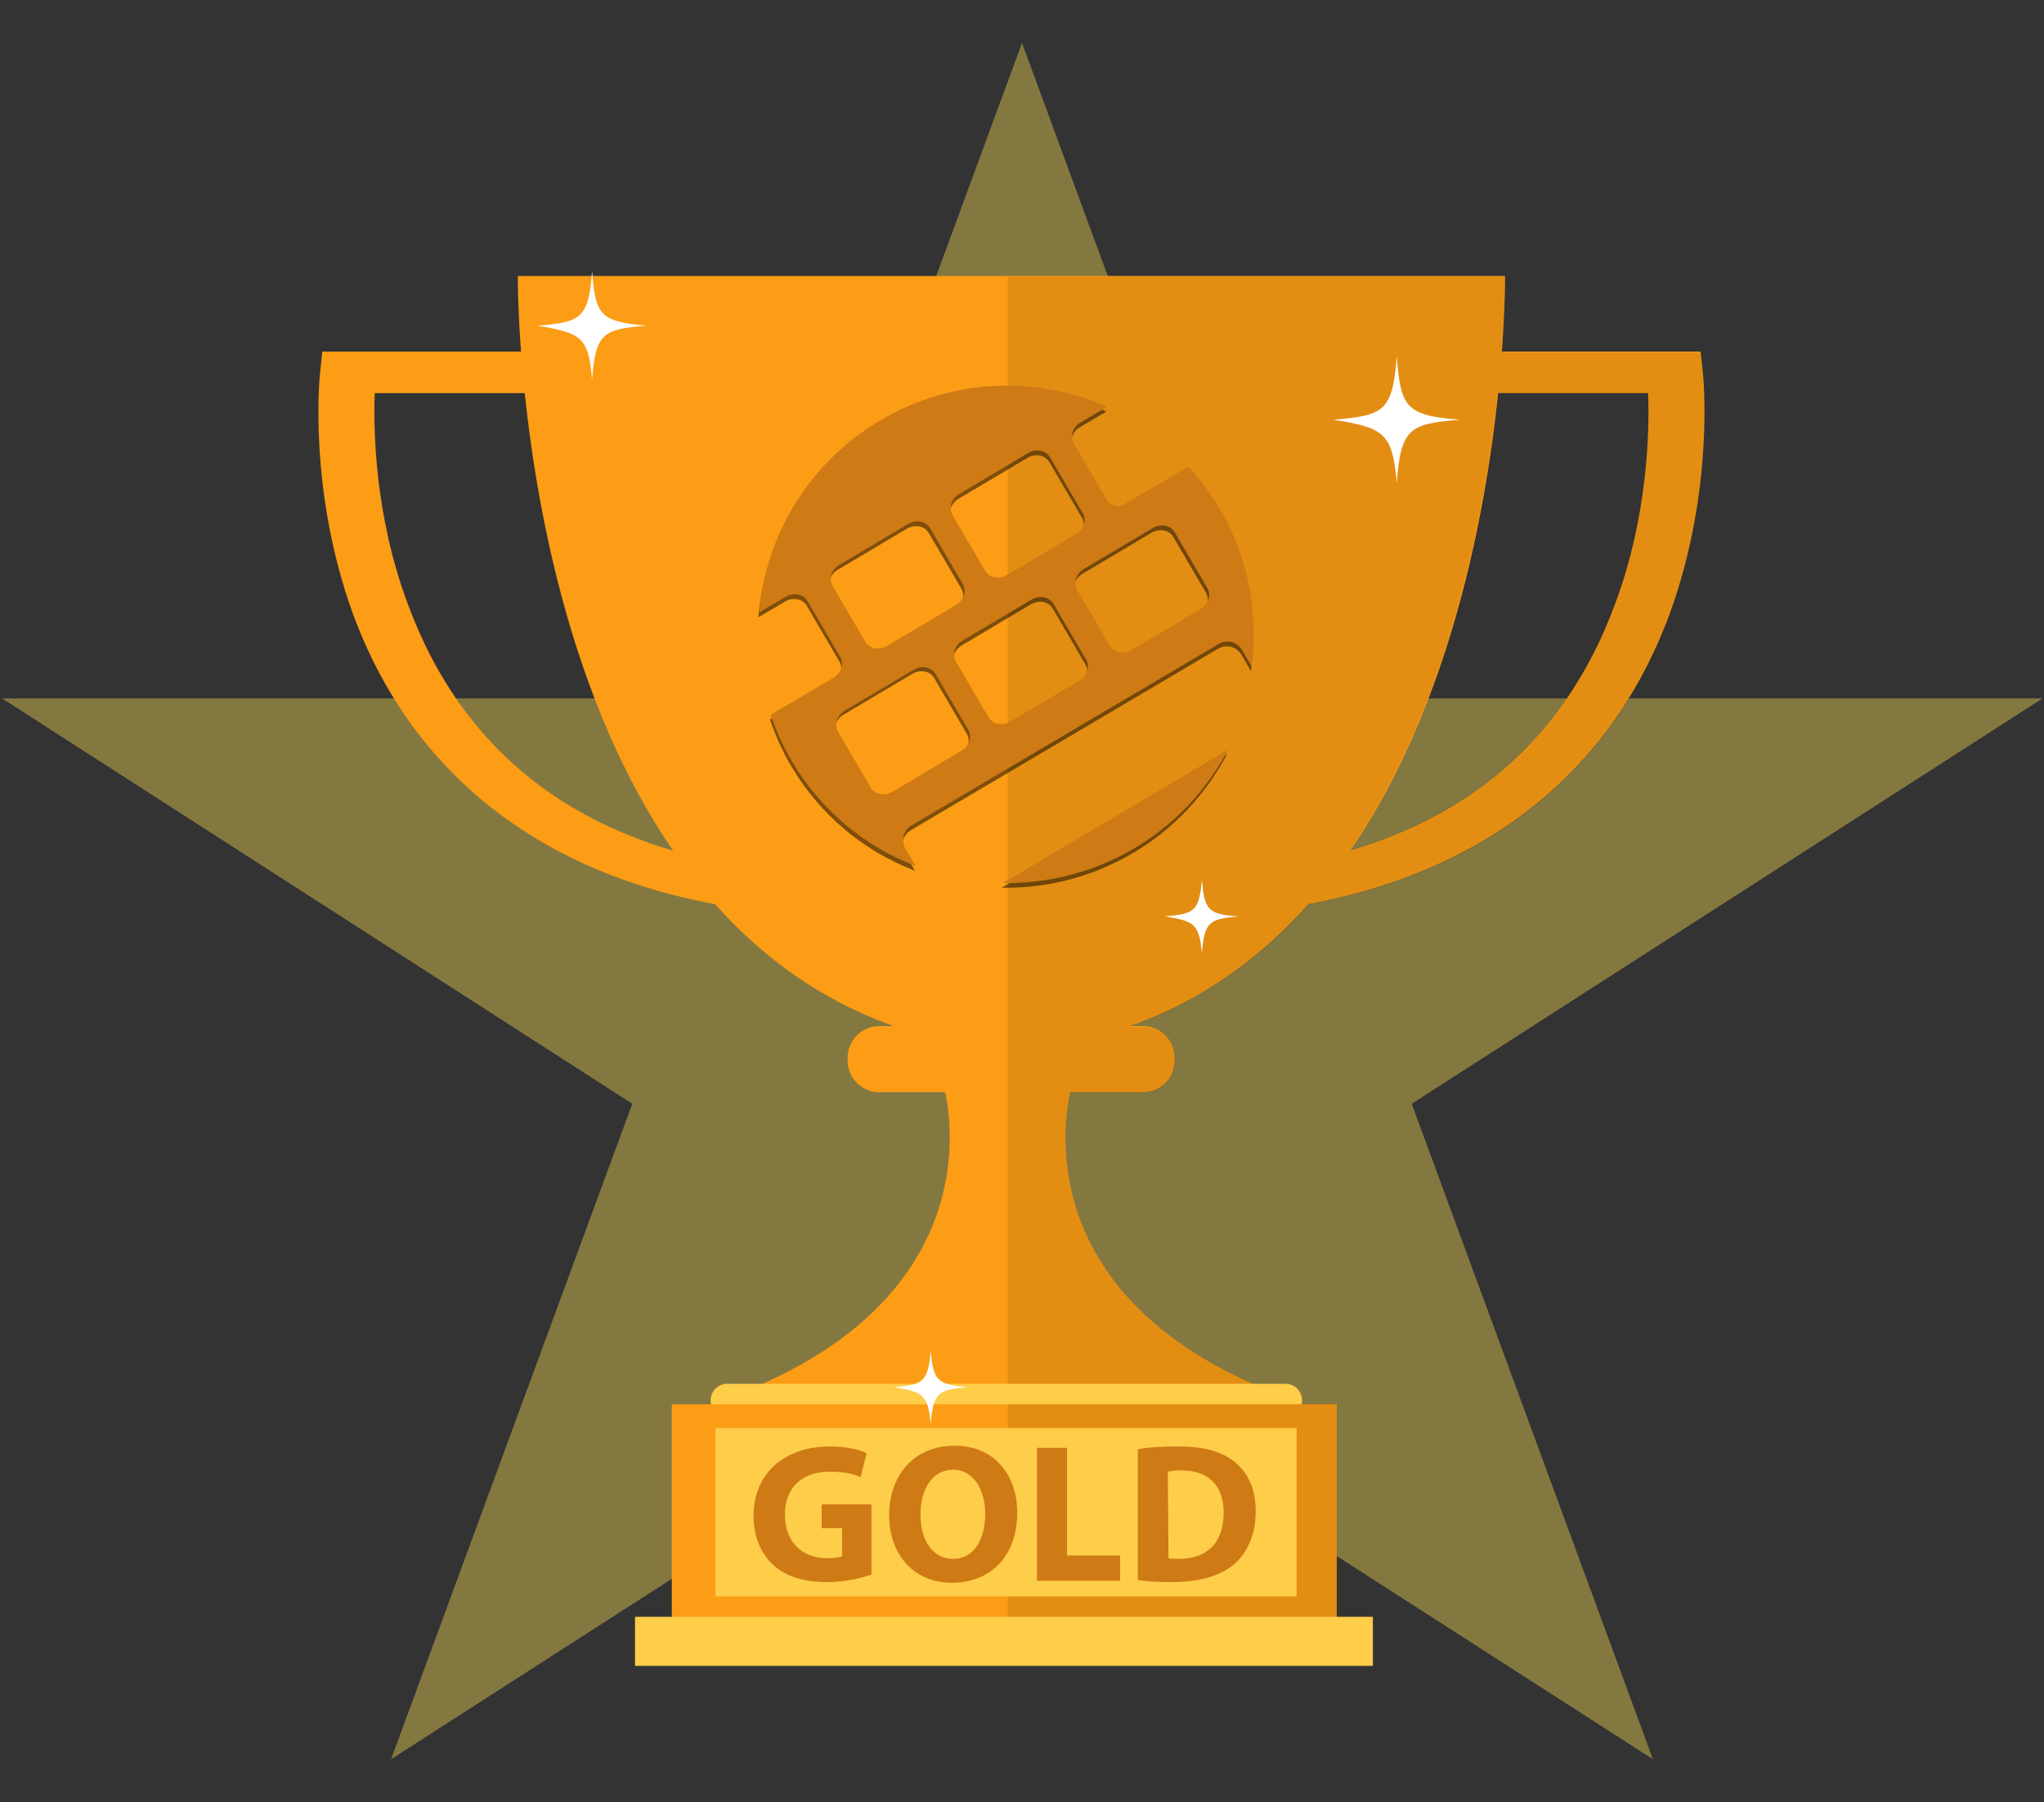 <?xml version="1.0" encoding="utf-8"?>
<!-- Generator: Adobe Illustrator 21.1.0, SVG Export Plug-In . SVG Version: 6.00 Build 0)  -->
<svg version="1.1" id="Layer_1" xmlns="http://www.w3.org/2000/svg" xmlns:xlink="http://www.w3.org/1999/xlink" x="0px" y="0px"
	 viewBox="0 0 300 264.5" style="enable-background:new 0 0 300 264.5;" xml:space="preserve">
<rect x="0" y="0" width="300" height="264.5" fill="#333333" stroke="none"/>
<style type="text/css">
	.st0{opacity:0.4;fill:#FEDE55;enable-background:new    ;}
	.st1{fill:#FC9D15;}
	.st2{opacity:0.1;enable-background:new    ;}
	.st3{fill:#E7B89A;}
	.st4{fill:#FECD4A;}
	.st5{opacity:0.5;enable-background:new    ;}
	.st6{fill:#CE7A15;}
	.st7{fill:#FFFFFF;}
</style>
<path class="st0" d="M150,6.3l35.4,96.2h114.4L207.2,162l35.4,96.2L150,198.7l-92.6,59.5L92.8,162L0.3,102.5h114.3L150,6.3z"/>
<g>
	<path class="st1" d="M157.3,159.4l-9.3-1.8h-0.2l-9.3,1.8c0,0,9.1,30.2-30.7,45.4H188C148.1,189.7,157.3,159.4,157.3,159.4z
		 M220.9,40.5H76c0,0-1,108,72.5,113.7C221.9,148.6,220.9,40.5,220.9,40.5z"/>
	<path class="st1" d="M167.8,160.3H129c-2.5,0-4.6-2.1-4.6-4.6v-0.5c0-2.5,2.1-4.6,4.6-4.6h38.8c2.5,0,4.6,2.1,4.6,4.6v0.5
		C172.4,158.3,170.3,160.3,167.8,160.3z M187,133.5l-1.5-6c26-3.5,43.4-16.6,51.6-39c4.8-12.9,5-25.4,4.8-30.8h-36.5v-6.1h44.2
		l0.3,2.8c0.1,0.7,1.8,17.4-4.8,35.6C236.1,114.5,216,129.6,187,133.5z M109.9,133.5l1.5-6c-26-3.5-43.4-16.6-51.6-39
		c-4.8-12.9-5-25.4-4.8-30.8h36.5v-6.1H47.3L47,54.5c-0.1,0.7-1.8,17.4,4.8,35.6C60.8,114.5,80.9,129.6,109.9,133.5z"/>
</g>
<path class="st2" d="M249.9,54.5l-0.3-2.8h-29.2c0.5-6.8,0.5-11.1,0.5-11.1h-73v164.2H188c-35.7-13.5-32.1-39.2-30.9-44.4h10.8
	c2.5,0,4.6-2.1,4.6-4.6v-0.5c0-2.5-2.1-4.6-4.6-4.6h-2c10.7-3.8,19.3-10.1,26.2-17.9c26.3-4.9,44.6-19.6,53.1-42.7
	C251.7,71.9,250,55.2,249.9,54.5L249.9,54.5z M237.1,88.5c-6.8,18.5-19.9,30.6-39,36.3c14.6-21.3,19.8-49.3,21.7-67h22.1
	C242.1,63.2,241.9,75.6,237.1,88.5z"/>
<path class="st3" d="M154.8,231c0,0-12.4,0-16-1c-3.5-1-3.2,1.1,1.5,1.6s11,2,15.6,1.6L154.8,231L154.8,231z M152.5,244
	c0-0.3-11.7-5.5-12.7-7.5c-0.9-2.1,13.8,7.9,13.8,7.9L152.5,244z"/>
<path class="st4" d="M188.7,207.9h-82c-1.3,0-2.4-1.1-2.4-2.4s1.1-2.4,2.4-2.4h82c1.3,0,2.4,1.1,2.4,2.4
	C191.2,206.8,190.1,207.9,188.7,207.9z"/>
<path class="st1" d="M98.6,206.1h97.6v34.4H98.6V206.1z"/>
<path class="st2" d="M147.9,206.1h48.3v34.4h-48.3V206.1z"/>
<path class="st4" d="M93.2,237.3h108.3v7.2H93.2V237.3z M105,209.6h85.3v24.7H105V209.6z"/>
<path class="st5" d="M162.3,74l-4.8-8.2c-0.6-1-0.2-2.4,1-3.1l3.9-2.3c-10.4-4.6-22.8-4.2-33.3,2s-16.8,16.9-17.8,28.2l3.9-2.3
	c1.2-0.7,2.6-0.4,3.2,0.6l4.8,8.2c0.6,1,0.2,2.4-1,3.1l-9.2,5.4c0.8,2.3,1.8,4.6,3.1,6.8c4.3,7.3,10.8,12.6,18.2,15.4l-1.5-2.5
	c-0.7-1.2-0.3-2.7,0.8-3.4l45.2-26.7c1.2-0.7,2.7-0.3,3.4,0.9l1.4,2.4c1-7.8-0.4-16-4.8-23.3c-1.3-2.2-2.8-4.2-4.5-6l-9.2,5.4
	C164.3,75.3,162.9,75,162.3,74L162.3,74z M139.7,76.3c-0.6-1-0.2-2.4,1-3.1l10.1-6c1.2-0.7,2.6-0.4,3.2,0.6l4.8,8.2
	c0.6,1,0.2,2.4-1,3.1l-10.1,6c-1.2,0.7-2.6,0.4-3.2-0.6L139.7,76.3z M122,86.7c-0.6-1-0.2-2.4,1-3.1l10.1-6c1.2-0.7,2.6-0.4,3.2,0.6
	l4.8,8.2c0.6,1,0.2,2.4-1,3.1l-10.1,6c-1.2,0.7-2.6,0.4-3.2-0.6L122,86.7z M141.9,107.7c0.6,1,0.2,2.4-1,3.1l-10.1,6
	c-1.2,0.7-2.6,0.4-3.2-0.6l-4.8-8.2c-0.6-1-0.2-2.4,1-3.1l10.1-6c1.2-0.7,2.6-0.4,3.2,0.6L141.9,107.7z M159.3,97.5
	c0.6,1,0.2,2.4-1,3.1l-10.1,6c-1.2,0.7-2.6,0.4-3.2-0.6l-4.8-8.2c-0.6-1-0.2-2.4,1-3.1l10.1-6c1.2-0.7,2.6-0.4,3.2,0.6L159.3,97.5z
	 M172.2,78.8L177,87c0.6,1,0.2,2.4-1,3.1l-10.1,6c-1.2,0.7-2.6,0.4-3.2-0.6l-4.8-8.2c-0.6-1-0.2-2.4,1-3.1l10.1-6
	C170.2,77.5,171.6,77.8,172.2,78.8L172.2,78.8z M166.3,125.2c6.1-3.6,10.7-8.7,13.8-14.5L147,130.3
	C153.5,130.4,160.2,128.8,166.3,125.2L166.3,125.2z"/>
<path class="st6" d="M162.4,73.3l-4.8-8.2c-0.6-1-0.2-2.4,1-3.1l3.9-2.3c-10.4-4.6-22.8-4.2-33.3,2s-16.8,16.9-17.8,28.2l3.9-2.3
	c1.2-0.7,2.6-0.4,3.2,0.6l4.8,8.2c0.6,1,0.2,2.4-1,3.1l-9.2,5.4c0.8,2.3,1.8,4.6,3.1,6.8c4.3,7.3,10.8,12.6,18.2,15.4l-1.5-2.5
	c-0.7-1.2-0.3-2.7,0.8-3.4l45.2-26.7c1.2-0.7,2.7-0.3,3.4,0.9l1.4,2.4c1-7.8-0.4-16-4.8-23.3c-1.3-2.2-2.8-4.2-4.5-6l-9.2,5.4
	C164.5,74.6,163,74.3,162.4,73.3L162.4,73.3z M139.8,75.6c-0.6-1-0.2-2.4,1-3.1l10.1-6c1.2-0.7,2.6-0.4,3.2,0.6l4.8,8.2
	c0.6,1,0.2,2.4-1,3.1l-10.1,6c-1.2,0.7-2.6,0.4-3.2-0.6L139.8,75.6z M122.2,86c-0.6-1-0.2-2.4,1-3.1l10.1-6c1.2-0.7,2.6-0.4,3.2,0.6
	l4.8,8.2c0.6,1,0.2,2.4-1,3.1l-10.1,6c-1.2,0.7-2.6,0.4-3.2-0.6L122.2,86z M142.1,107.1c0.6,1,0.2,2.4-1,3.1l-10.1,6
	c-1.2,0.7-2.6,0.4-3.2-0.6l-4.8-8.2c-0.6-1-0.2-2.4,1-3.1l10.1-6c1.2-0.7,2.6-0.4,3.2,0.6L142.1,107.1z M159.4,96.8
	c0.6,1,0.2,2.4-1,3.1l-10.1,6c-1.2,0.7-2.6,0.4-3.2-0.6l-4.8-8.2c-0.6-1-0.2-2.4,1-3.1l10.1-6c1.2-0.7,2.6-0.4,3.2,0.6L159.4,96.8z
	 M172.4,78.1l4.8,8.2c0.6,1,0.2,2.4-1,3.1l-10.1,6c-1.2,0.7-2.6,0.4-3.2-0.6l-4.8-8.2c-0.6-1-0.2-2.4,1-3.1l10.1-6
	C170.4,76.8,171.8,77.1,172.4,78.1z M166.5,124.5c6.1-3.6,10.7-8.7,13.8-14.5l-33.1,19.6C153.7,129.7,160.4,128.1,166.5,124.5
	L166.5,124.5z"/>
<path class="st7" d="M94.9,47.8c-6.4,0.5-7.5,1.1-8,8c-0.5-6.4-1.6-6.9-8-8c6.4-0.5,7.5-1.1,8-8C87.4,46.2,88,47.2,94.9,47.8z
	 M181.8,134.5c-4.3,0.4-5,0.7-5.4,5.4c-0.4-4.3-1.1-4.7-5.4-5.4c4.3-0.4,5-0.7,5.4-5.4C176.8,133.5,177.2,134.2,181.8,134.5z
	 M142,203.6c-4.3,0.4-5,0.7-5.4,5.4c-0.4-4.3-1.1-4.7-5.4-5.4c4.3-0.4,5-0.7,5.4-5.4C137,202.5,137.4,203.2,142,203.6z M214.3,61.6
	c-7.4,0.6-8.7,1.2-9.3,9.3c-0.6-7.4-1.9-8.1-9.3-9.3c7.4-0.6,8.7-1.2,9.3-9.3C205.6,59.7,206.2,61,214.3,61.6z"/>
<path class="st6" d="M127.9,231.1c-1.4,0.5-3.9,1.1-6.5,1.1c-3.6,0-6.2-0.9-8-2.6s-2.8-4.2-2.8-7.1c0-6.5,4.8-10.2,11.2-10.2
	c2.5,0,4.5,0.5,5.4,1l-0.9,3.5c-1.1-0.5-2.4-0.8-4.6-0.8c-3.7,0-6.5,2.1-6.5,6.3c0,4,2.5,6.4,6.2,6.4c1,0,1.8-0.1,2.2-0.3v-4.1h-3
	v-3.5h7.3L127.9,231.1L127.9,231.1z M149.3,222c0,6.4-3.9,10.3-9.6,10.3c-5.8,0-9.2-4.4-9.2-9.9c0-5.9,3.7-10.2,9.5-10.2
	C146,212.1,149.3,216.6,149.3,222L149.3,222z M135.1,222.3c0,3.8,1.8,6.5,4.8,6.5s4.7-2.8,4.7-6.6c0-3.5-1.7-6.5-4.7-6.5
	S135.1,218.5,135.1,222.3z M152.2,212.5h4.4v15.8h7.8v3.7h-12.2V212.5z M167,212.7c1.6-0.3,3.7-0.4,6-0.4c3.7,0,6.1,0.7,8,2.1
	c2,1.5,3.3,3.9,3.3,7.4c0,3.7-1.4,6.3-3.3,7.9c-2.1,1.7-5.2,2.5-9,2.5c-2.3,0-3.9-0.1-5-0.3V212.7z M171.5,228.7
	c0.4,0.1,1,0.1,1.5,0.1c4,0,6.6-2.2,6.6-6.8c0-4.1-2.4-6.2-6.2-6.2c-1,0-1.6,0.1-2,0.2L171.5,228.7L171.5,228.7z"/>
</svg>
